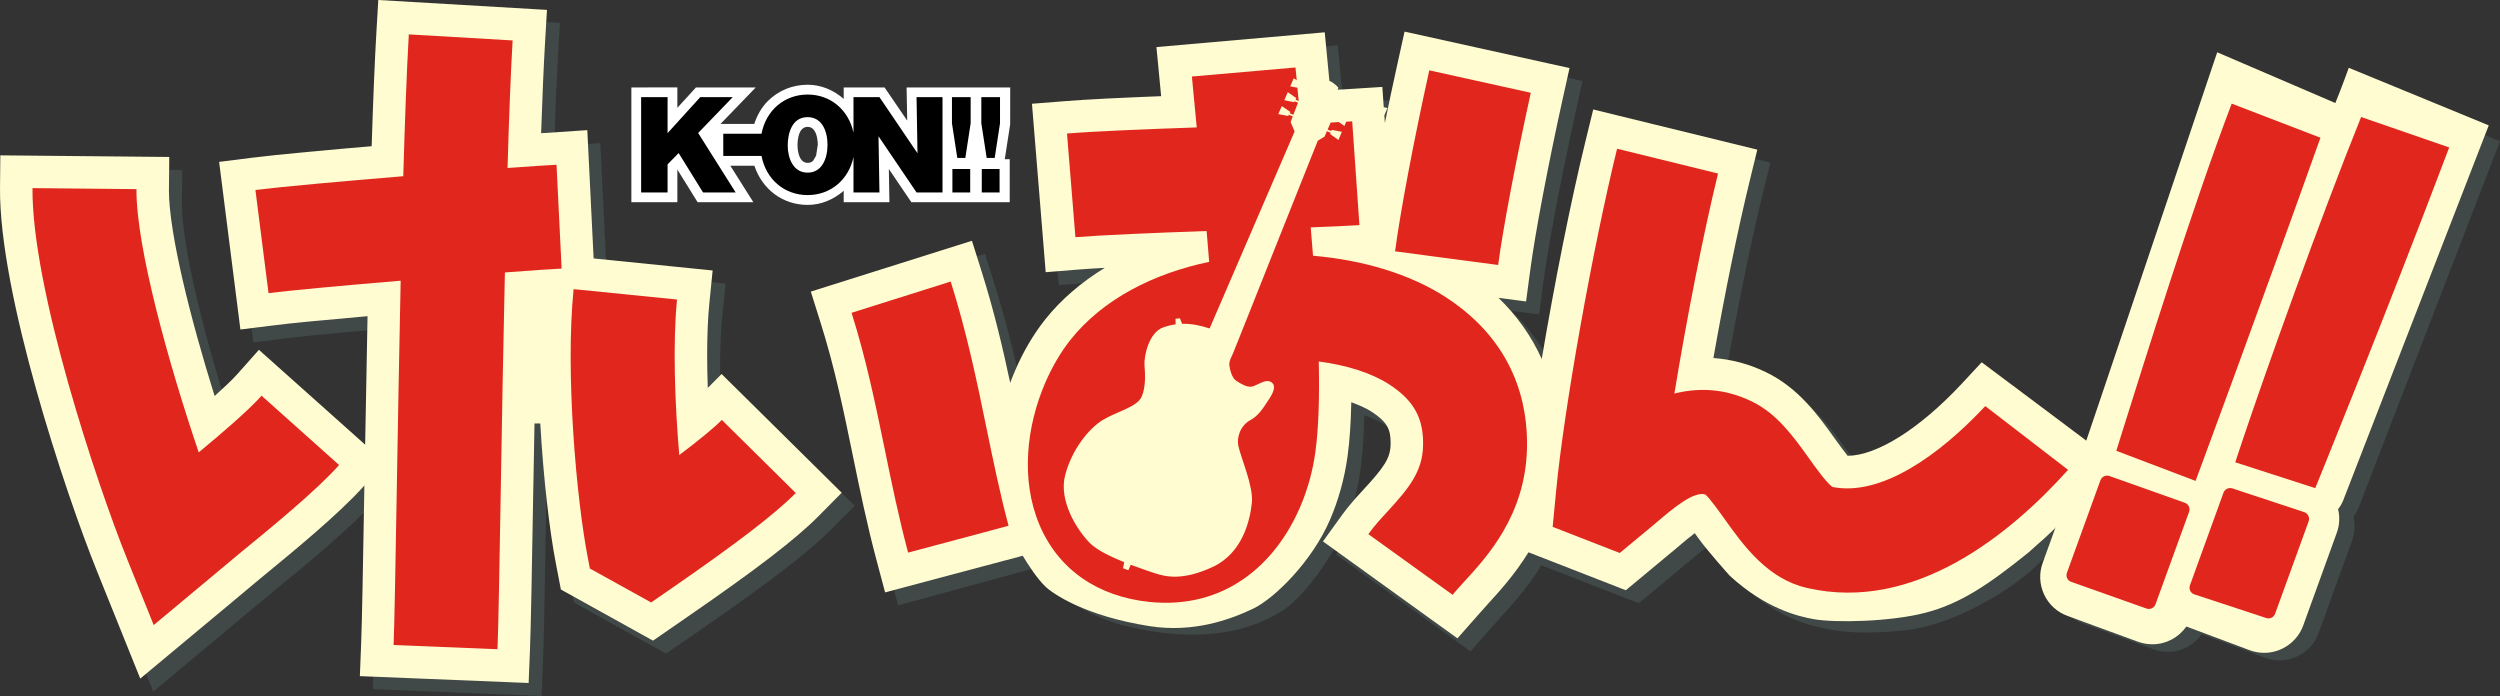 <?xml version="1.0" encoding="utf-8"?>
<!-- Generator: Adobe Illustrator 27.1.1, SVG Export Plug-In . SVG Version: 6.00 Build 0)  -->
<svg version="1.1" id="레이어_1" xmlns="http://www.w3.org/2000/svg" xmlns:xlink="http://www.w3.org/1999/xlink" x="0px"
	 y="0px" viewBox="0 0 720 200.447" enable-background="new 0 0 720 200.447" xml:space="preserve">
<rect x="0" y="0" width="720" height="200.447" fill="#333333" stroke="none"/>
<path fill="#404848" d="M207.581,115.473c-0.115-3.223-0.19-6.345-0.19-9.284c0-5.803,0.21-10.963,0.65-15.229l0.928-9.304
	l-34.257-3.467l-1.828-36.985c0,0-11.715,0.779-13.299,0.901c0.366-10.712,0.745-19.515,1.131-26.178l0.555-9.345l-48.585-2.837
	l-0.542,9.358c-0.474,8.2-0.934,19.089-1.361,32.753c-11.247,0.948-27.072,2.363-34.656,3.332l-9.277,1.192l6.115,48.26l9.29-1.185
	c4.659-0.603,14.403-1.537,27.343-2.668c-0.163,8.661-0.474,25.271-0.697,37.033l-30.586-27.323l-6.23,7.002
	c-1.53,1.72-3.954,4.009-6.541,6.297C58.481,95.179,52.4,70.795,52.4,58.64l0.088-9.69L3.836,48.47l-0.095,9.372
	C3.456,88.164,22.423,145.28,31.653,168.208l12.486,30.972l26.165-21.831l8.092-6.744c9.595-7.868,22.82-18.682,29.977-26.734
	l0.305-0.305c-0.02,1.016-0.034,1.564-0.034,1.564c-0.352,21.086-0.637,37.764-0.901,44.001l-0.366,9.345l48.605,1.97l0.393-9.331
	c0.271-6.832,0.569-23.768,0.921-45.172c0,0,0.711-37.696,1.036-54.984l0.887-0.068c-1.693,24.817,1.449,58.837,4.625,75.244
	l1.436,7.388l26.524,14.707l9.744-6.683c20.145-13.908,31.528-22.684,38.028-29.232l6.575-6.649l-34.595-34.216
	C211.555,111.451,209.483,113.536,207.581,115.473 M609.755,136.633c-1.219-1.022-35.293-28.541-35.293-28.541l-5.796,6.223
	c-12.114,12.96-24.35,20.605-32.807,20.7c-0.867-1.09-2.031-2.634-3.535-4.74c-4.963-6.954-10.604-14.843-20.097-19.393
	c-4.875-2.343-9.886-3.643-15.026-4.043c3.277-18.533,7.09-37.277,10.435-50.894l2.235-9.101l-47.271-11.579l-2.228,9.101
	c-4.3,17.579-9.026,41.394-12.595,62.771c-2.939-6.528-7.13-12.426-12.459-17.612l7.95,1.029l1.212-9.257
	c1.368-10.306,5.085-29.889,9.27-48.822l2.004-9.141l-47.501-10.496l-2.025,9.141c-1.28,5.796-2.505,11.572-3.636,17.199
	c-0.095-1.347-0.156-2.18-0.156-2.221c0.284-0.67,0.914-2.119,0.914-2.119l-1.07-0.223c-0.19-2.709-0.413-5.844-0.413-5.844
	l-11.748,0.725l-1.124,0.061l0.129-0.352l0.088-0.142h-0.02l0.298-0.806c0,0-1.571-0.684-2.878-1.253l-1.347-13.969l-10.252,0.921
	c-1.131-0.813-2.729-1.916-2.729-1.916s-0.643,1.49-0.962,2.228c-6.683,0.576-34.534,3.007-34.534,3.007s1.165,12.08,1.368,14.173
	c-10.746,0.413-21.249,0.88-27.871,1.415l-9.324,0.785l3.941,48.483l9.324-0.772c2.099-0.163,4.733-0.332,7.706-0.488
	c-6.765,4.144-12.595,9.135-17.22,14.944c-3.352,4.246-6.243,9.128-8.573,14.559c-0.521,1.205-0.995,2.404-1.442,3.643
	c-2.194-10.218-4.686-20.775-8.22-31.995l-2.824-8.931l-8.918,2.824L237.26,87.717l2.803,8.918
	c4.097,12.994,6.622,25.318,9.297,38.353c2.011,9.771,4.083,19.901,6.887,30.329l2.417,9.04l39.437-10.767
	c5.532,9.446,19.813,15.066,25,16.414c9.764,2.533,17.653,2.912,22.542,2.736c5.072-0.203,14.125-0.982,23.375-6.65
	c4.577-2.797,10.414-9.507,16.861-20.639c3.162-5.444,5.092-13.942,5.952-20.274c0.616-4.388,0.955-9.554,1.09-15.581
	c2.235,0.806,4.259,1.673,5.837,2.695c4.571,3,5.478,5.194,5.478,8.945l-0.007,0.691c-0.095,3.826-1.991,6.514-7.686,12.683
	c-2.119,2.309-4.3,4.686-6.311,7.489l-5.465,7.584l38.739,27.918l6.203-7.042l2.6-2.946c3.216-3.508,7.686-8.39,11.633-14.816
	l28.04,10.929l14.707-12.229c2.065-1.794,4.192-3.447,5.566-4.476c0.386,0.515,9.277,11.918,15.046,16.014
	c2.688,1.91,7.814,5.519,15.825,7.408c5.471,1.476,12.744,2.417,25.339,1.104c11.972-1.259,26.49-8.742,36.302-17.037
	C584.768,164.511,605.665,145.694,609.755,136.633z"/>
<path fill="#FFFCD1" d="M203.843,111.715c-0.108-3.21-0.183-6.331-0.183-9.256c0-5.803,0.21-10.963,0.65-15.27l0.928-9.29
	l-34.277-3.467l-1.815-36.952c0,0-11.715,0.765-13.306,0.88c0.366-10.706,0.745-19.508,1.138-26.185l0.548-9.324L108.948,0
	L108.4,9.338c-0.481,8.207-0.928,19.129-1.361,32.767c-11.247,0.968-27.072,2.377-34.649,3.345l-9.284,1.178l6.128,48.273
	l9.284-1.158c4.665-0.609,14.41-1.551,27.336-2.681c-0.163,8.64-0.46,25.244-0.691,37.006L74.57,100.752l-6.23,7.002
	c-1.53,1.727-3.954,3.982-6.528,6.297c-7.069-22.63-13.143-47-13.157-59.148l0.095-9.697L0.098,44.739l-0.095,9.358
	c-0.278,30.329,18.676,87.439,27.912,110.354l12.48,30.986l26.171-21.804l8.085-6.765c9.602-7.882,22.82-18.703,29.997-26.72
	l0.291-0.332c-0.027,1.029-0.027,1.564-0.027,1.564c-0.366,21.093-0.643,37.757-0.907,44.014l-0.366,9.331l48.605,1.977l0.379-9.351
	c0.278-6.846,0.576-23.734,0.941-45.131c0,0,0.163-9.013,0.372-20.253h1.666c0.894,15.892,2.688,31.04,4.503,40.398l1.429,7.415
	l26.53,14.728l9.737-6.731c20.158-13.875,31.534-22.637,38.035-29.225l6.575-6.643l-34.595-34.196
	C207.818,107.713,205.745,109.812,203.843,111.715"/>
<path fill="#FFFCD1" d="M608.746,132.868c-6.792-5.2-38.022-28.535-38.022-28.535l-5.796,6.243
	c-12.121,12.954-24.35,20.612-32.807,20.7c-0.88-1.09-2.031-2.654-3.541-4.747c-4.97-6.947-10.604-14.856-20.091-19.393
	c-4.869-2.356-9.9-3.643-15.026-4.029c3.264-18.54,7.09-37.27,10.428-50.914l2.214-9.094l-47.258-11.572l-2.214,9.08
	c-4.307,17.585-9.013,41.414-12.608,62.785c-2.932-6.521-7.117-12.432-12.453-17.619l7.936,1.05l1.239-9.27
	c1.361-10.265,5.072-29.903,9.25-48.815l2.031-9.135L404.513,9.101l-2.018,9.141c-1.287,5.762-2.512,11.599-3.65,17.193
	c-0.088-1.341-0.156-2.18-0.156-2.214c0.298-0.684,0.914-2.119,0.914-2.119l-1.083-0.223c-0.176-2.736-0.406-5.844-0.406-5.844
	l-11.735,0.745l-1.124,0.041l0.129-0.352l0.068-0.162h-0.007c0.054-0.129-1.266-1.483-2.58-2.025l-1.341-13.976l-48.47,4.252
	c0,0,1.158,12.06,1.354,14.139c-10.746,0.427-21.242,0.901-27.871,1.449l-9.331,0.738l3.954,48.51l9.324-0.758
	c2.099-0.163,4.72-0.339,7.692-0.501c-6.758,4.151-12.595,9.114-17.213,14.938c-3.359,4.252-6.236,9.128-8.566,14.558
	c-0.528,1.212-1.002,2.417-1.456,3.636c-2.18-10.218-4.672-20.761-8.207-31.988l-2.817-8.931l-8.918,2.81l-37.487,11.823
	l2.803,8.925c4.097,12.967,6.622,25.298,9.304,38.333c2.011,9.791,4.09,19.915,6.88,30.336l2.411,9.04l39.633-10.557
	c1.605,2.661,4.09,6.528,6.534,8.877c2.194,2.092,11.356,8.451,29.963,11.39c12.832,2.018,23.517-1.998,29.828-5.011
	c6.358-3.04,17.125-13.854,22.176-25.63c2.478-5.776,4.171-11.918,5.045-18.249c0.603-4.374,0.955-9.568,1.083-15.588
	c2.235,0.819,4.252,1.7,5.837,2.722c4.571,2.966,5.485,5.16,5.485,8.925l-0.014,0.684c-0.088,3.826-1.998,6.528-7.686,12.703
	c-2.119,2.302-4.293,4.672-6.311,7.462l-5.471,7.584l38.732,27.918l6.23-7.056l2.587-2.898c3.223-3.528,7.679-8.41,11.64-14.829
	l28.034,10.929l14.714-12.229c2.059-1.801,3.765-3.169,5.14-4.205l0.914,1.28c2.722,3.819,9.155,10.97,9.155,10.97
	c10.36,9.534,19.833,11.728,24.228,12.52c6.176,1.077,22.061,0.765,32.103-1.849c10.028-2.587,18.093-7.983,29.821-17.45l2.39-2.153
	C586.705,156.873,597.289,148.124,608.746,132.868"/>
<path fill="#E1261E" d="M57.235,130.282c-8.552-25.149-18.086-59.236-17.931-75.813L9.361,54.178
	c-0.278,28.65,18.581,85.313,27.228,106.765l7.679,19.075l16.299-13.597l8.099-6.765c9.419-7.713,22.332-18.256,28.995-25.731
	l-22.332-19.962C71.638,118.114,64.169,124.54,57.235,130.282 M160.275,47.447c-2.715,0.135-7.746,0.474-14.105,0.934
	c0.42-14.396,0.907-27.187,1.463-36.735l-29.896-1.74c-0.609,10.55-1.131,24.851-1.598,40.845
	c-17.47,1.442-34.947,3.013-42.579,3.968l3.778,29.706c6.798-0.853,22.156-2.255,38.055-3.582
	c-0.44,20.788-0.813,42.199-1.131,60.706c-0.359,21.147-0.657,37.852-0.907,44.217l29.923,1.212
	c0.271-6.69,0.562-23.585,0.928-44.935c0.325-19.339,0.711-41.962,1.199-63.577c7.516-0.569,13.468-0.982,16.339-1.117
	L160.275,47.447z"/>
<path fill="#E1261E" d="M284.118,123.328c-2.756-13.428-5.613-27.329-10.32-42.247l-28.548,9.006
	c4.239,13.455,6.812,25.995,9.548,39.261c1.977,9.67,4.029,19.63,6.738,29.801l28.934-7.726
	C287.984,142.105,286.109,132.984,284.118,123.328 M195.629,131.054c-1.3-15.066-1.882-32.401-0.643-44.793l-29.787-2.986
	c-2.431,24.12,0.813,60.401,4.083,77.323l0.609,3.142l17.633,9.764l4.957-3.42c19.4-13.367,30.708-22.034,36.701-28.101
	l-21.289-21.046C205.569,123.273,201.432,126.679,195.629,131.054z"/>
<path fill="#E1261E" d="M416.424,85.618c-10.313-6.71-23.937-10.746-38.279-11.965c-0.203-2.709-0.44-5.444-0.657-8.166
	c5.939-0.217,10.814-0.454,14.024-0.65l-2.079-29.896c-0.515,0.041-1.097,0.095-1.713,0.102l-0.528,1.246l-1.605-1.131
	c-0.731,0.047-1.51,0.095-2.35,0.135l-0.887,2.018l1.043,0.44l0.135-0.366l2.932,0.582l-0.989,2.336l-2.363-1.679l0.122-0.379
	l-1.077-0.474l-0.684,1.578l-1.937,1.165c-0.67,1.706-1.354,3.399-2.038,5.092c-1.679,4.225-3.359,8.444-5.045,12.662
	c-2.153,5.424-4.313,10.821-6.467,16.211c-2.086,5.248-4.178,10.502-6.264,15.757c-1.51,3.765-3.007,7.537-4.517,11.295
	c-0.481,1.219-1.3,2.384-1.144,3.731c0.183,1.347,0.758,3.596,1.95,4.381c1.368,0.934,3.142,1.91,4.449,1.713
	c1.639-0.271,4.232-2.614,5.905-1.117c1.618,1.436-0.731,4.462-1.557,5.735c-1.171,1.842-2.627,3.9-4.605,4.957
	c-3.162,1.72-4.043,5.214-3.548,7.523c0.657,3.196,4.374,11.572,3.887,16.312c-0.542,5.288-2.77,14.579-11.295,18.52
	c-8.525,3.961-13.414,2.851-16.529,1.842c-1.259-0.42-4.015-1.32-7.069-2.478l-0.684,1.578l-1.524-0.569l0.318-1.754
	c-3.853-1.557-7.794-3.474-9.717-5.356c-3.799-3.731-9.25-12.358-7.259-19.766c1.964-7.435,6.846-13.374,10.739-15.777
	c3.894-2.411,9.981-3.758,11.268-6.744c1.28-2.959,1.002-6.724,0.826-9.101c-0.183-2.411,1.171-9.426,5.451-10.895
	c1.178-0.406,2.35-0.697,3.521-0.853l-0.041-1.605l1.273-0.135l0.623,1.578c2.444-0.068,4.984,0.386,7.929,1.341l24.479-56.731
	l-1.151-2.702l0.609-1.625l-1.117-0.488l-0.19,0.359l-2.858-0.542l1.016-2.309l2.465,1.693l-0.19,0.366l1.043,0.454l1.348-3.487
	l-0.955-0.413l-0.142,0.271l-2.844-0.589l0.995-2.316l2.465,1.733l-0.237,0.433l0.894,0.393l0.014-0.061l-0.352-3.765l-2.072-0.399
	l1.002-2.329l0.867,0.589l-0.359-3.69l-29.835,2.6l1.395,14.66c-14.694,0.515-29.171,1.09-37.365,1.761l2.424,29.848
	c7.929-0.623,22.82-1.246,37.784-1.774c0.264,2.966,0.508,5.925,0.738,8.884c-15.994,3.345-30.593,10.699-39.965,22.474
	c-2.783,3.521-5.288,7.767-7.286,12.432c-5.322,12.385-7.144,27.783-1.618,40.852c5.417,12.791,16.692,20.66,31.765,22.197
	c21.648,2.153,36.234-10.895,43.31-27.37c2.18-5.072,3.643-10.455,4.381-15.825c0.955-7.042,1.199-16.075,0.975-26.063
	c7.895,1.022,15.121,3.243,20.314,6.609c7.096,4.632,9.927,9.764,9.724,17.707c-0.183,7.401-4.137,12.236-10.15,18.784
	c-2.025,2.201-3.934,4.266-5.614,6.616l24.296,17.49c0.63-0.867,2.018-2.377,3.359-3.846c6.575-7.144,17.565-19.102,18.039-38.313
	C440.097,116.421,436.298,98.544,416.424,85.618 M401.784,72.386l29.686,3.927c1.381-10.496,5.167-30.424,9.399-49.594l-29.232-6.46
	C407.168,40.466,403.288,60.956,401.784,72.386z M571.76,116.956c-13.394,14.335-30.079,26.063-44.014,23.294
	c-1.679-1.171-4.842-5.573-6.771-8.281c-4.53-6.331-9.216-12.866-16.529-16.394c-8.024-3.86-15.507-3.9-22.224-2.235
	c3.487-21.249,8.295-45.883,12.574-63.367l-29.076-7.137c-7.096,28.961-15.29,74.919-17.538,98.368l-1.016,10.53l19.332,7.523
	l10.34-8.586c5.485-4.74,11.085-9.243,14.301-8.254c1.273,1.097,3.765,4.591,5.478,6.975c5.519,7.719,12.385,17.335,23.849,19.949
	c30.911,7.103,58.451-15.452,75.142-34.026L571.76,116.956z"/>
<path fill="#FFFFFF" d="M290.144,25.183h-29.043c0,0,0.122,6.399,0.176,9.548c-0.989-1.456-2.018-2.952-2.018-2.952l-4.266-6.25
	l-0.23-0.345h-11.775c0,0,0,2.126,0,3.298c-2.885-2.499-6.426-4.076-10.381-4.076c-4.368,0-8.424,1.666-11.43,4.659
	c-1.801,1.788-3.122,4.097-3.948,6.622c-0.853,0-7.862,0-9.717,0c3.501-3.623,10.144-10.502,10.144-10.502h-17.22
	c0,0-3.636,3.988-5.356,5.864c0-2.086,0-5.871,0-5.871l-13.245,0.007v33.058h13.245c0,0,0-8.241,0-9.412
	c1.063,1.733,5.837,9.412,5.837,9.412h16.055c0,0-5.431-8.627-6.636-10.516c1.889,0,6.196,0,6.927,0
	c2.268,6.839,8.187,11.288,15.344,11.288c3.955,0,7.496-1.585,10.381-4.063c0,1.165,0,3.291,0,3.291h13.164
	c0,0-0.115-6.44-0.163-9.575c1.937,2.864,6.487,9.575,6.487,9.575h28.325V45.856h-1.429c0.237-1.544,1.557-10.056,1.557-10.056
	c0-0.081,0.007-5.586,0.007-8.302c0-0.928,0-2.316,0-2.316H290.144 M235.032,44.84l-0.867,1.476
	c-0.406,0.393-0.901,0.589-1.557,0.589c-2.83,0-2.925-4.483-2.925-5.004c0-1.598,0.284-5.363,2.925-5.363
	c0.63,0,1.151,0.217,1.585,0.643c1.259,1.273,1.334,3.954,1.334,4.51L235.032,44.84z"/>
<polyline points="211.034,27.973 201.676,27.973 192.264,38.333 192.264,27.973 184.646,27.973 184.646,55.424 192.264,55.424 
	192.264,47.332 195.446,44.082 202.475,55.424 211.867,55.424 201.066,38.299 211.034,27.973 "/>
<path d="M264.237,44.136l-7.306-10.787l-3.65-5.376h-7.476v10.252c-1.388-6.568-6.609-10.997-13.204-10.997
	c-6.697,0-11.999,4.557-13.279,11.281h-11.024l0.007,6.406h11.017c1.28,6.738,6.582,11.268,13.279,11.268
	c6.595,0,11.816-4.408,13.204-10.963v10.204h7.476l-0.271-16.177l10.956,16.177h7.476V27.973h-7.476L264.237,44.136 M232.594,49.722
	c-4.28,0-5.729-4.354-5.729-7.821c0-3.108,1.002-8.166,5.735-8.166c4.124,0,5.722,4.015,5.722,7.956
	C238.323,45.666,236.725,49.722,232.594,49.722z"/>
<polyline points="278.017,45.49 279.547,35.509 279.547,27.973 274.164,27.973 274.164,35.509 275.701,45.49 278.017,45.49 "/>
<polyline points="274.292,48.666 274.292,55.424 279.418,55.424 279.418,48.68 274.292,48.666 "/>
<polyline points="286.474,45.49 288.005,35.509 288.005,27.973 282.621,27.973 282.621,35.509 284.165,45.49 286.474,45.49 "/>
<polyline points="282.757,48.666 282.75,55.424 287.883,55.424 287.876,48.68 282.757,48.666 "/>
<path fill="#404848" d="M679.69,24.12c0,0-1.855,5.18-3.853,10.157l-34.04-14.647c0,0-38.604,115.805-39.416,117.985l-9.636,26.612
	c-1.097,2.979-0.968,6.236,0.359,9.141c1.348,2.898,3.738,5.099,6.792,6.209l20.409,7.462c1.3,0.474,2.654,0.711,4.029,0.711
	c3.941,0,7.55-1.984,9.764-5.119l18.405,6.88c1.293,0.46,2.641,0.677,4.009,0.677h0.007c5.004,0,9.527-3.155,11.234-7.862
	l9.676-26.7c0.813-2.255,0.887-4.605,0.366-6.792c0.528-0.67,0.982-1.408,1.341-2.221L720,40.689L679.69,24.12"/>
<path fill="#FFFCD1" d="M676.446,19.529c0,0-1.849,5.187-3.867,10.144L638.554,15.06c0,0-39.789,118.188-40.595,120.375
	l-9.642,26.598c-1.104,2.993-0.968,6.236,0.366,9.135c1.348,2.925,3.738,5.112,6.799,6.236l20.395,7.469
	c1.3,0.447,2.654,0.684,4.036,0.684c3.948,0,7.557-1.977,9.758-5.119l18.425,6.893c1.28,0.447,2.627,0.684,3.988,0.684h0.007
	c5.018,0,9.534-3.183,11.241-7.882l9.663-26.693c0.819-2.255,0.901-4.605,0.379-6.798c0.521-0.65,0.982-1.415,1.341-2.214
	l42.044-108.322L676.446,19.529"/>
<path fill="#E1261E" d="M611.184,124.438l-1.686,5.397l22.826,8.667c0,0,18.676-50.312,35.963-98.835l-25.555-9.825
	C631.403,59.575,617.359,104.862,611.184,124.438"/>
<path fill="#E1261E" d="M629.25,144.806l-21.757-7.719c-1.029-0.359-2.18,0.196-2.566,1.226l-9.656,26.666
	c-0.379,1.056,0.149,2.194,1.199,2.587l21.743,7.706c1.043,0.359,2.201-0.183,2.573-1.239l9.676-26.639
	C630.827,146.337,630.299,145.172,629.25,144.806"/>
<path fill="#E1261E" d="M663.682,147.522l-20.748-6.859c-1.043-0.339-2.194,0.196-2.573,1.239l-9.656,26.666
	c-0.379,1.05,0.142,2.201,1.192,2.587l20.748,6.826c1.043,0.372,2.214-0.162,2.58-1.219l9.67-26.639
	C665.26,149.066,664.732,147.901,663.682,147.522"/>
<path fill="#E1261E" d="M646.029,126.307l-2.282,6.832l23.043,7.449c0,0,20.368-49.946,38.577-98.124l-25.366-8.762
	C668.09,63.211,652.57,106.86,646.029,126.307"/>
</svg>
